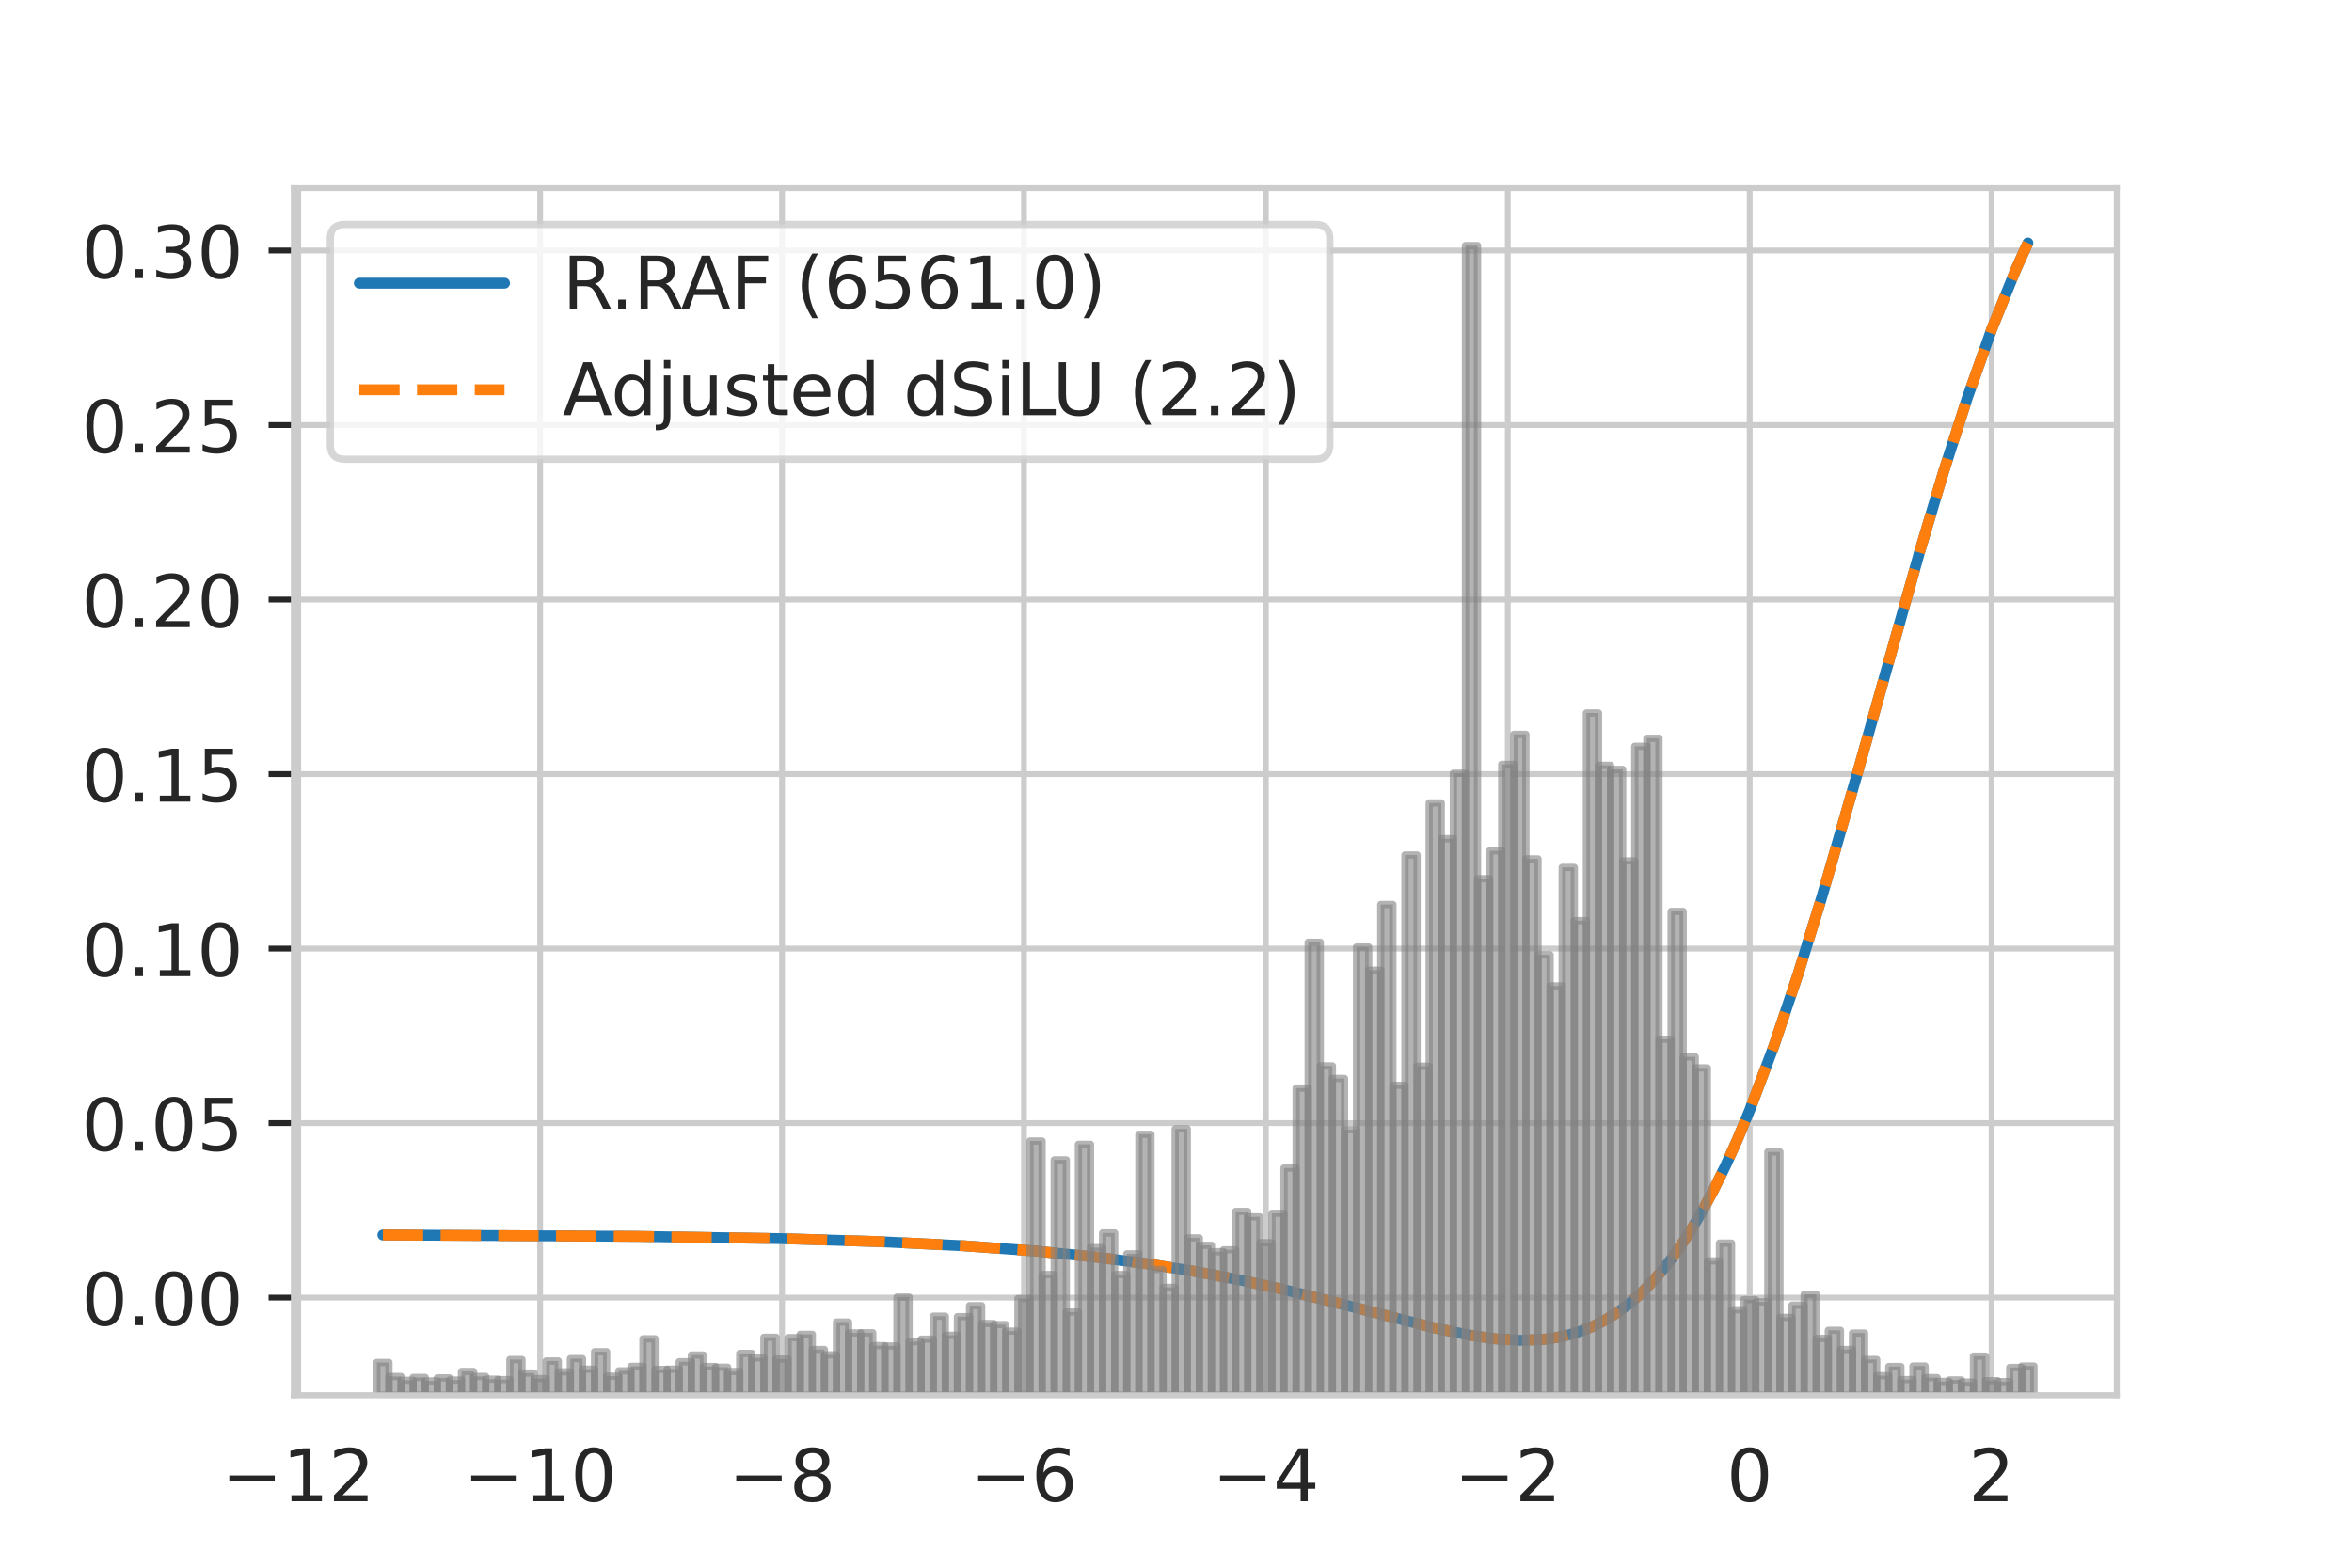 <?xml version="1.0" encoding="utf-8" standalone="no"?>
<!DOCTYPE svg PUBLIC "-//W3C//DTD SVG 1.1//EN"
  "http://www.w3.org/Graphics/SVG/1.1/DTD/svg11.dtd">
<!-- Created with matplotlib (https://matplotlib.org/) -->
<svg height="216pt" version="1.1" viewBox="0 0 324 216" width="324pt" xmlns="http://www.w3.org/2000/svg" xmlns:xlink="http://www.w3.org/1999/xlink">
 <defs>
  <style type="text/css">*{stroke-linecap:butt;stroke-linejoin:round;}</style>
 </defs>
 <g id="figure_1">
  <g id="patch_1">
   <path d="M 0 216 
L 324 216 
L 324 0 
L 0 0 
z
" style="fill:#ffffff;"/>
  </g>
  <g id="axes_1">
   <g id="patch_2">
    <path d="M 40.5 192.24 
L 291.6 192.24 
L 291.6 25.92 
L 40.5 25.92 
z
" style="fill:#ffffff;"/>
   </g>
   <g id="matplotlib.axis_1">
    <g id="xtick_1">
     <g id="line2d_1">
      <path clip-path="url(#p8e1fb282f4)" d="M 41.083 192.24 
L 41.083 25.92 
" style="fill:none;stroke:#cccccc;stroke-linecap:round;stroke-width:0.8;"/>
     </g>
     <g id="text_1">
      <!-- −12 -->
      <g style="fill:#262626;" transform="translate(30.531 206.838)scale(0.1 -0.1)">
       <defs>
        <path d="M 10.594 35.5 
L 73.188 35.5 
L 73.188 27.203 
L 10.594 27.203 
z
" id="DejaVuSans-8722"/>
        <path d="M 12.406 8.297 
L 28.516 8.297 
L 28.516 63.922 
L 10.984 60.406 
L 10.984 69.391 
L 28.422 72.906 
L 38.281 72.906 
L 38.281 8.297 
L 54.391 8.297 
L 54.391 0 
L 12.406 0 
z
" id="DejaVuSans-49"/>
        <path d="M 19.188 8.297 
L 53.609 8.297 
L 53.609 0 
L 7.328 0 
L 7.328 8.297 
Q 12.938 14.109 22.625 23.891 
Q 32.328 33.688 34.812 36.531 
Q 39.547 41.844 41.422 45.531 
Q 43.312 49.219 43.312 52.781 
Q 43.312 58.594 39.234 62.25 
Q 35.156 65.922 28.609 65.922 
Q 23.969 65.922 18.812 64.312 
Q 13.672 62.703 7.812 59.422 
L 7.812 69.391 
Q 13.766 71.781 18.938 73 
Q 24.125 74.219 28.422 74.219 
Q 39.75 74.219 46.484 68.547 
Q 53.219 62.891 53.219 53.422 
Q 53.219 48.922 51.531 44.891 
Q 49.859 40.875 45.406 35.406 
Q 44.188 33.984 37.641 27.219 
Q 31.109 20.453 19.188 8.297 
z
" id="DejaVuSans-50"/>
       </defs>
       <use xlink:href="#DejaVuSans-8722"/>
       <use x="83.789" xlink:href="#DejaVuSans-49"/>
       <use x="147.412" xlink:href="#DejaVuSans-50"/>
      </g>
     </g>
    </g>
    <g id="xtick_2">
     <g id="line2d_2">
      <path clip-path="url(#p8e1fb282f4)" d="M 74.408 192.24 
L 74.408 25.92 
" style="fill:none;stroke:#cccccc;stroke-linecap:round;stroke-width:0.8;"/>
     </g>
     <g id="text_2">
      <!-- −10 -->
      <g style="fill:#262626;" transform="translate(63.855 206.838)scale(0.1 -0.1)">
       <defs>
        <path d="M 31.781 66.406 
Q 24.172 66.406 20.328 58.906 
Q 16.5 51.422 16.5 36.375 
Q 16.5 21.391 20.328 13.891 
Q 24.172 6.391 31.781 6.391 
Q 39.453 6.391 43.281 13.891 
Q 47.125 21.391 47.125 36.375 
Q 47.125 51.422 43.281 58.906 
Q 39.453 66.406 31.781 66.406 
z
M 31.781 74.219 
Q 44.047 74.219 50.516 64.516 
Q 56.984 54.828 56.984 36.375 
Q 56.984 17.969 50.516 8.266 
Q 44.047 -1.422 31.781 -1.422 
Q 19.531 -1.422 13.062 8.266 
Q 6.594 17.969 6.594 36.375 
Q 6.594 54.828 13.062 64.516 
Q 19.531 74.219 31.781 74.219 
z
" id="DejaVuSans-48"/>
       </defs>
       <use xlink:href="#DejaVuSans-8722"/>
       <use x="83.789" xlink:href="#DejaVuSans-49"/>
       <use x="147.412" xlink:href="#DejaVuSans-48"/>
      </g>
     </g>
    </g>
    <g id="xtick_3">
     <g id="line2d_3">
      <path clip-path="url(#p8e1fb282f4)" d="M 107.732 192.24 
L 107.732 25.92 
" style="fill:none;stroke:#cccccc;stroke-linecap:round;stroke-width:0.8;"/>
     </g>
     <g id="text_3">
      <!-- −8 -->
      <g style="fill:#262626;" transform="translate(100.361 206.838)scale(0.1 -0.1)">
       <defs>
        <path d="M 31.781 34.625 
Q 24.75 34.625 20.719 30.859 
Q 16.703 27.094 16.703 20.516 
Q 16.703 13.922 20.719 10.156 
Q 24.75 6.391 31.781 6.391 
Q 38.812 6.391 42.859 10.172 
Q 46.922 13.969 46.922 20.516 
Q 46.922 27.094 42.891 30.859 
Q 38.875 34.625 31.781 34.625 
z
M 21.922 38.812 
Q 15.578 40.375 12.031 44.719 
Q 8.5 49.078 8.5 55.328 
Q 8.5 64.062 14.719 69.141 
Q 20.953 74.219 31.781 74.219 
Q 42.672 74.219 48.875 69.141 
Q 55.078 64.062 55.078 55.328 
Q 55.078 49.078 51.531 44.719 
Q 48 40.375 41.703 38.812 
Q 48.828 37.156 52.797 32.312 
Q 56.781 27.484 56.781 20.516 
Q 56.781 9.906 50.312 4.234 
Q 43.844 -1.422 31.781 -1.422 
Q 19.734 -1.422 13.25 4.234 
Q 6.781 9.906 6.781 20.516 
Q 6.781 27.484 10.781 32.312 
Q 14.797 37.156 21.922 38.812 
z
M 18.312 54.391 
Q 18.312 48.734 21.844 45.562 
Q 25.391 42.391 31.781 42.391 
Q 38.141 42.391 41.719 45.562 
Q 45.312 48.734 45.312 54.391 
Q 45.312 60.062 41.719 63.234 
Q 38.141 66.406 31.781 66.406 
Q 25.391 66.406 21.844 63.234 
Q 18.312 60.062 18.312 54.391 
z
" id="DejaVuSans-56"/>
       </defs>
       <use xlink:href="#DejaVuSans-8722"/>
       <use x="83.789" xlink:href="#DejaVuSans-56"/>
      </g>
     </g>
    </g>
    <g id="xtick_4">
     <g id="line2d_4">
      <path clip-path="url(#p8e1fb282f4)" d="M 141.057 192.24 
L 141.057 25.92 
" style="fill:none;stroke:#cccccc;stroke-linecap:round;stroke-width:0.8;"/>
     </g>
     <g id="text_4">
      <!-- −6 -->
      <g style="fill:#262626;" transform="translate(133.686 206.838)scale(0.1 -0.1)">
       <defs>
        <path d="M 33.016 40.375 
Q 26.375 40.375 22.484 35.828 
Q 18.609 31.297 18.609 23.391 
Q 18.609 15.531 22.484 10.953 
Q 26.375 6.391 33.016 6.391 
Q 39.656 6.391 43.531 10.953 
Q 47.406 15.531 47.406 23.391 
Q 47.406 31.297 43.531 35.828 
Q 39.656 40.375 33.016 40.375 
z
M 52.594 71.297 
L 52.594 62.312 
Q 48.875 64.062 45.094 64.984 
Q 41.312 65.922 37.594 65.922 
Q 27.828 65.922 22.672 59.328 
Q 17.531 52.734 16.797 39.406 
Q 19.672 43.656 24.016 45.922 
Q 28.375 48.188 33.594 48.188 
Q 44.578 48.188 50.953 41.516 
Q 57.328 34.859 57.328 23.391 
Q 57.328 12.156 50.688 5.359 
Q 44.047 -1.422 33.016 -1.422 
Q 20.359 -1.422 13.672 8.266 
Q 6.984 17.969 6.984 36.375 
Q 6.984 53.656 15.188 63.938 
Q 23.391 74.219 37.203 74.219 
Q 40.922 74.219 44.703 73.484 
Q 48.484 72.75 52.594 71.297 
z
" id="DejaVuSans-54"/>
       </defs>
       <use xlink:href="#DejaVuSans-8722"/>
       <use x="83.789" xlink:href="#DejaVuSans-54"/>
      </g>
     </g>
    </g>
    <g id="xtick_5">
     <g id="line2d_5">
      <path clip-path="url(#p8e1fb282f4)" d="M 174.381 192.24 
L 174.381 25.92 
" style="fill:none;stroke:#cccccc;stroke-linecap:round;stroke-width:0.8;"/>
     </g>
     <g id="text_5">
      <!-- −4 -->
      <g style="fill:#262626;" transform="translate(167.01 206.838)scale(0.1 -0.1)">
       <defs>
        <path d="M 37.797 64.312 
L 12.891 25.391 
L 37.797 25.391 
z
M 35.203 72.906 
L 47.609 72.906 
L 47.609 25.391 
L 58.016 25.391 
L 58.016 17.188 
L 47.609 17.188 
L 47.609 0 
L 37.797 0 
L 37.797 17.188 
L 4.891 17.188 
L 4.891 26.703 
z
" id="DejaVuSans-52"/>
       </defs>
       <use xlink:href="#DejaVuSans-8722"/>
       <use x="83.789" xlink:href="#DejaVuSans-52"/>
      </g>
     </g>
    </g>
    <g id="xtick_6">
     <g id="line2d_6">
      <path clip-path="url(#p8e1fb282f4)" d="M 207.706 192.24 
L 207.706 25.92 
" style="fill:none;stroke:#cccccc;stroke-linecap:round;stroke-width:0.8;"/>
     </g>
     <g id="text_6">
      <!-- −2 -->
      <g style="fill:#262626;" transform="translate(200.335 206.838)scale(0.1 -0.1)">
       <use xlink:href="#DejaVuSans-8722"/>
       <use x="83.789" xlink:href="#DejaVuSans-50"/>
      </g>
     </g>
    </g>
    <g id="xtick_7">
     <g id="line2d_7">
      <path clip-path="url(#p8e1fb282f4)" d="M 241.03 192.24 
L 241.03 25.92 
" style="fill:none;stroke:#cccccc;stroke-linecap:round;stroke-width:0.8;"/>
     </g>
     <g id="text_7">
      <!-- 0 -->
      <g style="fill:#262626;" transform="translate(237.849 206.838)scale(0.1 -0.1)">
       <use xlink:href="#DejaVuSans-48"/>
      </g>
     </g>
    </g>
    <g id="xtick_8">
     <g id="line2d_8">
      <path clip-path="url(#p8e1fb282f4)" d="M 274.355 192.24 
L 274.355 25.92 
" style="fill:none;stroke:#cccccc;stroke-linecap:round;stroke-width:0.8;"/>
     </g>
     <g id="text_8">
      <!-- 2 -->
      <g style="fill:#262626;" transform="translate(271.173 206.838)scale(0.1 -0.1)">
       <use xlink:href="#DejaVuSans-50"/>
      </g>
     </g>
    </g>
   </g>
   <g id="matplotlib.axis_2">
    <g id="ytick_1">
     <g id="line2d_9">
      <path clip-path="url(#p8e1fb282f4)" d="M 40.5 178.789 
L 291.6 178.789 
" style="fill:none;stroke:#cccccc;stroke-linecap:round;stroke-width:0.8;"/>
     </g>
     <g id="line2d_10">
      <defs>
       <path d="M 0 0 
L -3.5 0 
" id="mb7474bd2de" style="stroke:#262626;stroke-width:0.8;"/>
      </defs>
      <g>
       <use style="fill:#262626;stroke:#262626;stroke-width:0.8;" x="40.5" xlink:href="#mb7474bd2de" y="178.789"/>
      </g>
     </g>
     <g id="text_9">
      <!-- 0.00 -->
      <g style="fill:#262626;" transform="translate(11.234 182.589)scale(0.1 -0.1)">
       <defs>
        <path d="M 10.688 12.406 
L 21 12.406 
L 21 0 
L 10.688 0 
z
" id="DejaVuSans-46"/>
       </defs>
       <use xlink:href="#DejaVuSans-48"/>
       <use x="63.623" xlink:href="#DejaVuSans-46"/>
       <use x="95.41" xlink:href="#DejaVuSans-48"/>
       <use x="159.033" xlink:href="#DejaVuSans-48"/>
      </g>
     </g>
    </g>
    <g id="ytick_2">
     <g id="line2d_11">
      <path clip-path="url(#p8e1fb282f4)" d="M 40.5 154.745 
L 291.6 154.745 
" style="fill:none;stroke:#cccccc;stroke-linecap:round;stroke-width:0.8;"/>
     </g>
     <g id="line2d_12">
      <g>
       <use style="fill:#262626;stroke:#262626;stroke-width:0.8;" x="40.5" xlink:href="#mb7474bd2de" y="154.745"/>
      </g>
     </g>
     <g id="text_10">
      <!-- 0.05 -->
      <g style="fill:#262626;" transform="translate(11.234 158.544)scale(0.1 -0.1)">
       <defs>
        <path d="M 10.797 72.906 
L 49.516 72.906 
L 49.516 64.594 
L 19.828 64.594 
L 19.828 46.734 
Q 21.969 47.469 24.109 47.828 
Q 26.266 48.188 28.422 48.188 
Q 40.625 48.188 47.75 41.5 
Q 54.891 34.812 54.891 23.391 
Q 54.891 11.625 47.562 5.094 
Q 40.234 -1.422 26.906 -1.422 
Q 22.312 -1.422 17.547 -0.641 
Q 12.797 0.141 7.719 1.703 
L 7.719 11.625 
Q 12.109 9.234 16.797 8.062 
Q 21.484 6.891 26.703 6.891 
Q 35.156 6.891 40.078 11.328 
Q 45.016 15.766 45.016 23.391 
Q 45.016 31 40.078 35.438 
Q 35.156 39.891 26.703 39.891 
Q 22.75 39.891 18.812 39.016 
Q 14.891 38.141 10.797 36.281 
z
" id="DejaVuSans-53"/>
       </defs>
       <use xlink:href="#DejaVuSans-48"/>
       <use x="63.623" xlink:href="#DejaVuSans-46"/>
       <use x="95.41" xlink:href="#DejaVuSans-48"/>
       <use x="159.033" xlink:href="#DejaVuSans-53"/>
      </g>
     </g>
    </g>
    <g id="ytick_3">
     <g id="line2d_13">
      <path clip-path="url(#p8e1fb282f4)" d="M 40.5 130.7 
L 291.6 130.7 
" style="fill:none;stroke:#cccccc;stroke-linecap:round;stroke-width:0.8;"/>
     </g>
     <g id="line2d_14">
      <g>
       <use style="fill:#262626;stroke:#262626;stroke-width:0.8;" x="40.5" xlink:href="#mb7474bd2de" y="130.7"/>
      </g>
     </g>
     <g id="text_11">
      <!-- 0.10 -->
      <g style="fill:#262626;" transform="translate(11.234 134.499)scale(0.1 -0.1)">
       <use xlink:href="#DejaVuSans-48"/>
       <use x="63.623" xlink:href="#DejaVuSans-46"/>
       <use x="95.41" xlink:href="#DejaVuSans-49"/>
       <use x="159.033" xlink:href="#DejaVuSans-48"/>
      </g>
     </g>
    </g>
    <g id="ytick_4">
     <g id="line2d_15">
      <path clip-path="url(#p8e1fb282f4)" d="M 40.5 106.655 
L 291.6 106.655 
" style="fill:none;stroke:#cccccc;stroke-linecap:round;stroke-width:0.8;"/>
     </g>
     <g id="line2d_16">
      <g>
       <use style="fill:#262626;stroke:#262626;stroke-width:0.8;" x="40.5" xlink:href="#mb7474bd2de" y="106.655"/>
      </g>
     </g>
     <g id="text_12">
      <!-- 0.15 -->
      <g style="fill:#262626;" transform="translate(11.234 110.454)scale(0.1 -0.1)">
       <use xlink:href="#DejaVuSans-48"/>
       <use x="63.623" xlink:href="#DejaVuSans-46"/>
       <use x="95.41" xlink:href="#DejaVuSans-49"/>
       <use x="159.033" xlink:href="#DejaVuSans-53"/>
      </g>
     </g>
    </g>
    <g id="ytick_5">
     <g id="line2d_17">
      <path clip-path="url(#p8e1fb282f4)" d="M 40.5 82.61 
L 291.6 82.61 
" style="fill:none;stroke:#cccccc;stroke-linecap:round;stroke-width:0.8;"/>
     </g>
     <g id="line2d_18">
      <g>
       <use style="fill:#262626;stroke:#262626;stroke-width:0.8;" x="40.5" xlink:href="#mb7474bd2de" y="82.61"/>
      </g>
     </g>
     <g id="text_13">
      <!-- 0.20 -->
      <g style="fill:#262626;" transform="translate(11.234 86.409)scale(0.1 -0.1)">
       <use xlink:href="#DejaVuSans-48"/>
       <use x="63.623" xlink:href="#DejaVuSans-46"/>
       <use x="95.41" xlink:href="#DejaVuSans-50"/>
       <use x="159.033" xlink:href="#DejaVuSans-48"/>
      </g>
     </g>
    </g>
    <g id="ytick_6">
     <g id="line2d_19">
      <path clip-path="url(#p8e1fb282f4)" d="M 40.5 58.565 
L 291.6 58.565 
" style="fill:none;stroke:#cccccc;stroke-linecap:round;stroke-width:0.8;"/>
     </g>
     <g id="line2d_20">
      <g>
       <use style="fill:#262626;stroke:#262626;stroke-width:0.8;" x="40.5" xlink:href="#mb7474bd2de" y="58.565"/>
      </g>
     </g>
     <g id="text_14">
      <!-- 0.25 -->
      <g style="fill:#262626;" transform="translate(11.234 62.364)scale(0.1 -0.1)">
       <use xlink:href="#DejaVuSans-48"/>
       <use x="63.623" xlink:href="#DejaVuSans-46"/>
       <use x="95.41" xlink:href="#DejaVuSans-50"/>
       <use x="159.033" xlink:href="#DejaVuSans-53"/>
      </g>
     </g>
    </g>
    <g id="ytick_7">
     <g id="line2d_21">
      <path clip-path="url(#p8e1fb282f4)" d="M 40.5 34.52 
L 291.6 34.52 
" style="fill:none;stroke:#cccccc;stroke-linecap:round;stroke-width:0.8;"/>
     </g>
     <g id="line2d_22">
      <g>
       <use style="fill:#262626;stroke:#262626;stroke-width:0.8;" x="40.5" xlink:href="#mb7474bd2de" y="34.52"/>
      </g>
     </g>
     <g id="text_15">
      <!-- 0.30 -->
      <g style="fill:#262626;" transform="translate(11.234 38.32)scale(0.1 -0.1)">
       <defs>
        <path d="M 40.578 39.312 
Q 47.656 37.797 51.625 33 
Q 55.609 28.219 55.609 21.188 
Q 55.609 10.406 48.188 4.484 
Q 40.766 -1.422 27.094 -1.422 
Q 22.516 -1.422 17.656 -0.516 
Q 12.797 0.391 7.625 2.203 
L 7.625 11.719 
Q 11.719 9.328 16.594 8.109 
Q 21.484 6.891 26.812 6.891 
Q 36.078 6.891 40.938 10.547 
Q 45.797 14.203 45.797 21.188 
Q 45.797 27.641 41.281 31.266 
Q 36.766 34.906 28.719 34.906 
L 20.219 34.906 
L 20.219 43.016 
L 29.109 43.016 
Q 36.375 43.016 40.234 45.922 
Q 44.094 48.828 44.094 54.297 
Q 44.094 59.906 40.109 62.906 
Q 36.141 65.922 28.719 65.922 
Q 24.656 65.922 20.016 65.031 
Q 15.375 64.156 9.812 62.312 
L 9.812 71.094 
Q 15.438 72.656 20.344 73.438 
Q 25.25 74.219 29.594 74.219 
Q 40.828 74.219 47.359 69.109 
Q 53.906 64.016 53.906 55.328 
Q 53.906 49.266 50.438 45.094 
Q 46.969 40.922 40.578 39.312 
z
" id="DejaVuSans-51"/>
       </defs>
       <use xlink:href="#DejaVuSans-48"/>
       <use x="63.623" xlink:href="#DejaVuSans-46"/>
       <use x="95.41" xlink:href="#DejaVuSans-51"/>
       <use x="159.033" xlink:href="#DejaVuSans-48"/>
      </g>
     </g>
    </g>
   </g>
   <g id="line2d_23">
    <path clip-path="url(#p8e1fb282f4)" d="M 52.747 170.161 
L 87.737 170.349 
L 107.732 170.665 
L 121.062 171.071 
L 132.726 171.646 
L 142.723 172.379 
L 151.054 173.221 
L 157.719 174.082 
L 164.384 175.139 
L 171.049 176.407 
L 177.714 177.89 
L 186.045 179.991 
L 197.708 182.992 
L 202.707 184.013 
L 206.039 184.476 
L 209.372 184.68 
L 212.704 184.535 
L 214.371 184.3 
L 216.037 183.938 
L 217.703 183.433 
L 219.369 182.771 
L 221.035 181.935 
L 222.702 180.909 
L 224.368 179.677 
L 226.034 178.222 
L 227.7 176.528 
L 229.367 174.581 
L 231.033 172.367 
L 232.699 169.874 
L 234.365 167.091 
L 236.031 164.012 
L 237.698 160.631 
L 239.364 156.947 
L 241.03 152.962 
L 244.363 144.12 
L 247.695 134.204 
L 251.027 123.383 
L 256.026 105.977 
L 264.357 76.325 
L 267.69 65.148 
L 271.022 54.771 
L 274.355 45.395 
L 277.687 37.153 
L 279.353 33.48 
L 279.353 33.48 
" style="fill:none;stroke:#1f77b4;stroke-linecap:round;stroke-width:1.5;"/>
   </g>
   <g id="line2d_24">
    <path clip-path="url(#p8e1fb282f4)" d="M 52.747 170.161 
L 87.737 170.349 
L 107.732 170.665 
L 121.062 171.071 
L 132.726 171.646 
L 142.723 172.379 
L 151.054 173.221 
L 157.719 174.082 
L 164.384 175.139 
L 171.049 176.407 
L 177.714 177.89 
L 186.045 179.991 
L 197.708 182.992 
L 202.707 184.013 
L 206.039 184.476 
L 209.372 184.68 
L 212.704 184.535 
L 214.371 184.3 
L 216.037 183.938 
L 217.703 183.433 
L 219.369 182.771 
L 221.035 181.935 
L 222.702 180.909 
L 224.368 179.677 
L 226.034 178.222 
L 227.7 176.528 
L 229.367 174.581 
L 231.033 172.367 
L 232.699 169.874 
L 234.365 167.091 
L 236.031 164.012 
L 237.698 160.631 
L 239.364 156.947 
L 241.03 152.962 
L 244.363 144.12 
L 247.695 134.204 
L 251.027 123.383 
L 256.026 105.977 
L 264.357 76.325 
L 267.69 65.148 
L 271.022 54.771 
L 274.355 45.395 
L 277.687 37.153 
L 279.353 33.48 
L 279.353 33.48 
" style="fill:none;stroke:#ff7f0e;stroke-dasharray:5.55,2.4;stroke-dashoffset:0;stroke-width:1.5;"/>
   </g>
   <g id="patch_3">
    <path d="M 40.5 192.24 
L 40.5 25.92 
" style="fill:none;stroke:#cccccc;stroke-linecap:square;stroke-linejoin:miter;stroke-width:0.8;"/>
   </g>
   <g id="patch_4">
    <path d="M 291.6 192.24 
L 291.6 25.92 
" style="fill:none;stroke:#cccccc;stroke-linecap:square;stroke-linejoin:miter;stroke-width:0.8;"/>
   </g>
   <g id="patch_5">
    <path d="M 40.5 192.24 
L 291.6 192.24 
" style="fill:none;stroke:#cccccc;stroke-linecap:square;stroke-linejoin:miter;stroke-width:0.8;"/>
   </g>
   <g id="patch_6">
    <path d="M 40.5 25.92 
L 291.6 25.92 
" style="fill:none;stroke:#cccccc;stroke-linecap:square;stroke-linejoin:miter;stroke-width:0.8;"/>
   </g>
   <g id="legend_1">
    <g id="patch_7">
     <path d="M 47.5 63.276 
L 181.189 63.276 
Q 183.189 63.276 183.189 61.276 
L 183.189 32.92 
Q 183.189 30.92 181.189 30.92 
L 47.5 30.92 
Q 45.5 30.92 45.5 32.92 
L 45.5 61.276 
Q 45.5 63.276 47.5 63.276 
z
" style="fill:#ffffff;opacity:0.8;stroke:#cccccc;stroke-linejoin:miter;"/>
    </g>
    <g id="line2d_25">
     <path d="M 49.5 39.018 
L 69.5 39.018 
" style="fill:none;stroke:#1f77b4;stroke-linecap:round;stroke-width:1.5;"/>
    </g>
    <g id="line2d_26"/>
    <g id="text_16">
     <!-- R.RAF (6561.0) -->
     <g style="fill:#262626;" transform="translate(77.5 42.518)scale(0.1 -0.1)">
      <defs>
       <path d="M 44.391 34.188 
Q 47.562 33.109 50.562 29.594 
Q 53.562 26.078 56.594 19.922 
L 66.609 0 
L 56 0 
L 46.688 18.703 
Q 43.062 26.031 39.672 28.422 
Q 36.281 30.812 30.422 30.812 
L 19.672 30.812 
L 19.672 0 
L 9.812 0 
L 9.812 72.906 
L 32.078 72.906 
Q 44.578 72.906 50.734 67.672 
Q 56.891 62.453 56.891 51.906 
Q 56.891 45.016 53.688 40.469 
Q 50.484 35.938 44.391 34.188 
z
M 19.672 64.797 
L 19.672 38.922 
L 32.078 38.922 
Q 39.203 38.922 42.844 42.219 
Q 46.484 45.516 46.484 51.906 
Q 46.484 58.297 42.844 61.547 
Q 39.203 64.797 32.078 64.797 
z
" id="DejaVuSans-82"/>
       <path d="M 34.188 63.188 
L 20.797 26.906 
L 47.609 26.906 
z
M 28.609 72.906 
L 39.797 72.906 
L 67.578 0 
L 57.328 0 
L 50.688 18.703 
L 17.828 18.703 
L 11.188 0 
L 0.781 0 
z
" id="DejaVuSans-65"/>
       <path d="M 9.812 72.906 
L 51.703 72.906 
L 51.703 64.594 
L 19.672 64.594 
L 19.672 43.109 
L 48.578 43.109 
L 48.578 34.812 
L 19.672 34.812 
L 19.672 0 
L 9.812 0 
z
" id="DejaVuSans-70"/>
       <path id="DejaVuSans-32"/>
       <path d="M 31 75.875 
Q 24.469 64.656 21.281 53.656 
Q 18.109 42.672 18.109 31.391 
Q 18.109 20.125 21.312 9.062 
Q 24.516 -2 31 -13.188 
L 23.188 -13.188 
Q 15.875 -1.703 12.234 9.375 
Q 8.594 20.453 8.594 31.391 
Q 8.594 42.281 12.203 53.312 
Q 15.828 64.359 23.188 75.875 
z
" id="DejaVuSans-40"/>
       <path d="M 8.016 75.875 
L 15.828 75.875 
Q 23.141 64.359 26.781 53.312 
Q 30.422 42.281 30.422 31.391 
Q 30.422 20.453 26.781 9.375 
Q 23.141 -1.703 15.828 -13.188 
L 8.016 -13.188 
Q 14.5 -2 17.703 9.062 
Q 20.906 20.125 20.906 31.391 
Q 20.906 42.672 17.703 53.656 
Q 14.5 64.656 8.016 75.875 
z
" id="DejaVuSans-41"/>
      </defs>
      <use xlink:href="#DejaVuSans-82"/>
      <use x="65.857" xlink:href="#DejaVuSans-46"/>
      <use x="97.645" xlink:href="#DejaVuSans-82"/>
      <use x="163.127" xlink:href="#DejaVuSans-65"/>
      <use x="231.535" xlink:href="#DejaVuSans-70"/>
      <use x="289.055" xlink:href="#DejaVuSans-32"/>
      <use x="320.842" xlink:href="#DejaVuSans-40"/>
      <use x="359.855" xlink:href="#DejaVuSans-54"/>
      <use x="423.479" xlink:href="#DejaVuSans-53"/>
      <use x="487.102" xlink:href="#DejaVuSans-54"/>
      <use x="550.725" xlink:href="#DejaVuSans-49"/>
      <use x="614.348" xlink:href="#DejaVuSans-46"/>
      <use x="646.135" xlink:href="#DejaVuSans-48"/>
      <use x="709.758" xlink:href="#DejaVuSans-41"/>
     </g>
    </g>
    <g id="line2d_27">
     <path d="M 49.5 53.697 
L 69.5 53.697 
" style="fill:none;stroke:#ff7f0e;stroke-dasharray:5.55,2.4;stroke-dashoffset:0;stroke-width:1.5;"/>
    </g>
    <g id="line2d_28"/>
    <g id="text_17">
     <!-- Adjusted dSiLU (2.2) -->
     <g style="fill:#262626;" transform="translate(77.5 57.197)scale(0.1 -0.1)">
      <defs>
       <path d="M 45.406 46.391 
L 45.406 75.984 
L 54.391 75.984 
L 54.391 0 
L 45.406 0 
L 45.406 8.203 
Q 42.578 3.328 38.25 0.953 
Q 33.938 -1.422 27.875 -1.422 
Q 17.969 -1.422 11.734 6.484 
Q 5.516 14.406 5.516 27.297 
Q 5.516 40.188 11.734 48.094 
Q 17.969 56 27.875 56 
Q 33.938 56 38.25 53.625 
Q 42.578 51.266 45.406 46.391 
z
M 14.797 27.297 
Q 14.797 17.391 18.875 11.75 
Q 22.953 6.109 30.078 6.109 
Q 37.203 6.109 41.297 11.75 
Q 45.406 17.391 45.406 27.297 
Q 45.406 37.203 41.297 42.844 
Q 37.203 48.484 30.078 48.484 
Q 22.953 48.484 18.875 42.844 
Q 14.797 37.203 14.797 27.297 
z
" id="DejaVuSans-100"/>
       <path d="M 9.422 54.688 
L 18.406 54.688 
L 18.406 -0.984 
Q 18.406 -11.422 14.422 -16.109 
Q 10.453 -20.797 1.609 -20.797 
L -1.812 -20.797 
L -1.812 -13.188 
L 0.594 -13.188 
Q 5.719 -13.188 7.562 -10.812 
Q 9.422 -8.453 9.422 -0.984 
z
M 9.422 75.984 
L 18.406 75.984 
L 18.406 64.594 
L 9.422 64.594 
z
" id="DejaVuSans-106"/>
       <path d="M 8.5 21.578 
L 8.5 54.688 
L 17.484 54.688 
L 17.484 21.922 
Q 17.484 14.156 20.5 10.266 
Q 23.531 6.391 29.594 6.391 
Q 36.859 6.391 41.078 11.031 
Q 45.312 15.672 45.312 23.688 
L 45.312 54.688 
L 54.297 54.688 
L 54.297 0 
L 45.312 0 
L 45.312 8.406 
Q 42.047 3.422 37.719 1 
Q 33.406 -1.422 27.688 -1.422 
Q 18.266 -1.422 13.375 4.438 
Q 8.5 10.297 8.5 21.578 
z
M 31.109 56 
z
" id="DejaVuSans-117"/>
       <path d="M 44.281 53.078 
L 44.281 44.578 
Q 40.484 46.531 36.375 47.5 
Q 32.281 48.484 27.875 48.484 
Q 21.188 48.484 17.844 46.438 
Q 14.5 44.391 14.5 40.281 
Q 14.5 37.156 16.891 35.375 
Q 19.281 33.594 26.516 31.984 
L 29.594 31.297 
Q 39.156 29.25 43.188 25.516 
Q 47.219 21.781 47.219 15.094 
Q 47.219 7.469 41.188 3.016 
Q 35.156 -1.422 24.609 -1.422 
Q 20.219 -1.422 15.453 -0.562 
Q 10.688 0.297 5.422 2 
L 5.422 11.281 
Q 10.406 8.688 15.234 7.391 
Q 20.062 6.109 24.812 6.109 
Q 31.156 6.109 34.562 8.281 
Q 37.984 10.453 37.984 14.406 
Q 37.984 18.062 35.516 20.016 
Q 33.062 21.969 24.703 23.781 
L 21.578 24.516 
Q 13.234 26.266 9.516 29.906 
Q 5.812 33.547 5.812 39.891 
Q 5.812 47.609 11.281 51.797 
Q 16.75 56 26.812 56 
Q 31.781 56 36.172 55.266 
Q 40.578 54.547 44.281 53.078 
z
" id="DejaVuSans-115"/>
       <path d="M 18.312 70.219 
L 18.312 54.688 
L 36.812 54.688 
L 36.812 47.703 
L 18.312 47.703 
L 18.312 18.016 
Q 18.312 11.328 20.141 9.422 
Q 21.969 7.516 27.594 7.516 
L 36.812 7.516 
L 36.812 0 
L 27.594 0 
Q 17.188 0 13.234 3.875 
Q 9.281 7.766 9.281 18.016 
L 9.281 47.703 
L 2.688 47.703 
L 2.688 54.688 
L 9.281 54.688 
L 9.281 70.219 
z
" id="DejaVuSans-116"/>
       <path d="M 56.203 29.594 
L 56.203 25.203 
L 14.891 25.203 
Q 15.484 15.922 20.484 11.062 
Q 25.484 6.203 34.422 6.203 
Q 39.594 6.203 44.453 7.469 
Q 49.312 8.734 54.109 11.281 
L 54.109 2.781 
Q 49.266 0.734 44.188 -0.344 
Q 39.109 -1.422 33.891 -1.422 
Q 20.797 -1.422 13.156 6.188 
Q 5.516 13.812 5.516 26.812 
Q 5.516 40.234 12.766 48.109 
Q 20.016 56 32.328 56 
Q 43.359 56 49.781 48.891 
Q 56.203 41.797 56.203 29.594 
z
M 47.219 32.234 
Q 47.125 39.594 43.094 43.984 
Q 39.062 48.391 32.422 48.391 
Q 24.906 48.391 20.391 44.141 
Q 15.875 39.891 15.188 32.172 
z
" id="DejaVuSans-101"/>
       <path d="M 53.516 70.516 
L 53.516 60.891 
Q 47.906 63.578 42.922 64.891 
Q 37.938 66.219 33.297 66.219 
Q 25.25 66.219 20.875 63.094 
Q 16.5 59.969 16.5 54.203 
Q 16.5 49.359 19.406 46.891 
Q 22.312 44.438 30.422 42.922 
L 36.375 41.703 
Q 47.406 39.594 52.656 34.297 
Q 57.906 29 57.906 20.125 
Q 57.906 9.516 50.797 4.047 
Q 43.703 -1.422 29.984 -1.422 
Q 24.812 -1.422 18.969 -0.25 
Q 13.141 0.922 6.891 3.219 
L 6.891 13.375 
Q 12.891 10.016 18.656 8.297 
Q 24.422 6.594 29.984 6.594 
Q 38.422 6.594 43.016 9.906 
Q 47.609 13.234 47.609 19.391 
Q 47.609 24.75 44.312 27.781 
Q 41.016 30.812 33.5 32.328 
L 27.484 33.5 
Q 16.453 35.688 11.516 40.375 
Q 6.594 45.062 6.594 53.422 
Q 6.594 63.094 13.406 68.656 
Q 20.219 74.219 32.172 74.219 
Q 37.312 74.219 42.625 73.281 
Q 47.953 72.359 53.516 70.516 
z
" id="DejaVuSans-83"/>
       <path d="M 9.422 54.688 
L 18.406 54.688 
L 18.406 0 
L 9.422 0 
z
M 9.422 75.984 
L 18.406 75.984 
L 18.406 64.594 
L 9.422 64.594 
z
" id="DejaVuSans-105"/>
       <path d="M 9.812 72.906 
L 19.672 72.906 
L 19.672 8.297 
L 55.172 8.297 
L 55.172 0 
L 9.812 0 
z
" id="DejaVuSans-76"/>
       <path d="M 8.688 72.906 
L 18.609 72.906 
L 18.609 28.609 
Q 18.609 16.891 22.844 11.734 
Q 27.094 6.594 36.625 6.594 
Q 46.094 6.594 50.344 11.734 
Q 54.594 16.891 54.594 28.609 
L 54.594 72.906 
L 64.5 72.906 
L 64.5 27.391 
Q 64.5 13.141 57.438 5.859 
Q 50.391 -1.422 36.625 -1.422 
Q 22.797 -1.422 15.734 5.859 
Q 8.688 13.141 8.688 27.391 
z
" id="DejaVuSans-85"/>
      </defs>
      <use xlink:href="#DejaVuSans-65"/>
      <use x="66.658" xlink:href="#DejaVuSans-100"/>
      <use x="130.135" xlink:href="#DejaVuSans-106"/>
      <use x="157.918" xlink:href="#DejaVuSans-117"/>
      <use x="221.297" xlink:href="#DejaVuSans-115"/>
      <use x="273.396" xlink:href="#DejaVuSans-116"/>
      <use x="312.605" xlink:href="#DejaVuSans-101"/>
      <use x="374.129" xlink:href="#DejaVuSans-100"/>
      <use x="437.605" xlink:href="#DejaVuSans-32"/>
      <use x="469.393" xlink:href="#DejaVuSans-100"/>
      <use x="532.869" xlink:href="#DejaVuSans-83"/>
      <use x="596.346" xlink:href="#DejaVuSans-105"/>
      <use x="624.129" xlink:href="#DejaVuSans-76"/>
      <use x="674.842" xlink:href="#DejaVuSans-85"/>
      <use x="748.035" xlink:href="#DejaVuSans-32"/>
      <use x="779.822" xlink:href="#DejaVuSans-40"/>
      <use x="818.836" xlink:href="#DejaVuSans-50"/>
      <use x="882.459" xlink:href="#DejaVuSans-46"/>
      <use x="914.246" xlink:href="#DejaVuSans-50"/>
      <use x="977.869" xlink:href="#DejaVuSans-41"/>
     </g>
    </g>
   </g>
  </g>
  <g id="axes_2">
   <g id="matplotlib.axis_3"/>
   <g id="patch_8">
    <path clip-path="url(#p8e1fb282f4)" d="M 51.914 192.24 
L 53.58 192.24 
L 53.58 187.718 
L 51.914 187.718 
z
" style="fill:#808080;fill-opacity:0.6;stroke:#808080;stroke-linejoin:miter;stroke-opacity:0.6;"/>
   </g>
   <g id="patch_9">
    <path clip-path="url(#p8e1fb282f4)" d="M 53.58 192.24 
L 55.246 192.24 
L 55.246 189.658 
L 53.58 189.658 
z
" style="fill:#808080;fill-opacity:0.6;stroke:#808080;stroke-linejoin:miter;stroke-opacity:0.6;"/>
   </g>
   <g id="patch_10">
    <path clip-path="url(#p8e1fb282f4)" d="M 55.246 192.24 
L 56.912 192.24 
L 56.912 190.179 
L 55.246 190.179 
z
" style="fill:#808080;fill-opacity:0.6;stroke:#808080;stroke-linejoin:miter;stroke-opacity:0.6;"/>
   </g>
   <g id="patch_11">
    <path clip-path="url(#p8e1fb282f4)" d="M 56.912 192.24 
L 58.579 192.24 
L 58.579 189.782 
L 56.912 189.782 
z
" style="fill:#808080;fill-opacity:0.6;stroke:#808080;stroke-linejoin:miter;stroke-opacity:0.6;"/>
   </g>
   <g id="patch_12">
    <path clip-path="url(#p8e1fb282f4)" d="M 58.579 192.24 
L 60.245 192.24 
L 60.245 190.266 
L 58.579 190.266 
z
" style="fill:#808080;fill-opacity:0.6;stroke:#808080;stroke-linejoin:miter;stroke-opacity:0.6;"/>
   </g>
   <g id="patch_13">
    <path clip-path="url(#p8e1fb282f4)" d="M 60.245 192.24 
L 61.911 192.24 
L 61.911 189.845 
L 60.245 189.845 
z
" style="fill:#808080;fill-opacity:0.6;stroke:#808080;stroke-linejoin:miter;stroke-opacity:0.6;"/>
   </g>
   <g id="patch_14">
    <path clip-path="url(#p8e1fb282f4)" d="M 61.911 192.24 
L 63.577 192.24 
L 63.577 190.151 
L 61.911 190.151 
z
" style="fill:#808080;fill-opacity:0.6;stroke:#808080;stroke-linejoin:miter;stroke-opacity:0.6;"/>
   </g>
   <g id="patch_15">
    <path clip-path="url(#p8e1fb282f4)" d="M 63.577 192.24 
L 65.243 192.24 
L 65.243 188.968 
L 63.577 188.968 
z
" style="fill:#808080;fill-opacity:0.6;stroke:#808080;stroke-linejoin:miter;stroke-opacity:0.6;"/>
   </g>
   <g id="patch_16">
    <path clip-path="url(#p8e1fb282f4)" d="M 65.243 192.24 
L 66.91 192.24 
L 66.91 189.646 
L 65.243 189.646 
z
" style="fill:#808080;fill-opacity:0.6;stroke:#808080;stroke-linejoin:miter;stroke-opacity:0.6;"/>
   </g>
   <g id="patch_17">
    <path clip-path="url(#p8e1fb282f4)" d="M 66.91 192.24 
L 68.576 192.24 
L 68.576 190.029 
L 66.91 190.029 
z
" style="fill:#808080;fill-opacity:0.6;stroke:#808080;stroke-linejoin:miter;stroke-opacity:0.6;"/>
   </g>
   <g id="patch_18">
    <path clip-path="url(#p8e1fb282f4)" d="M 68.576 192.24 
L 70.242 192.24 
L 70.242 190.085 
L 68.576 190.085 
z
" style="fill:#808080;fill-opacity:0.6;stroke:#808080;stroke-linejoin:miter;stroke-opacity:0.6;"/>
   </g>
   <g id="patch_19">
    <path clip-path="url(#p8e1fb282f4)" d="M 70.242 192.24 
L 71.908 192.24 
L 71.908 187.322 
L 70.242 187.322 
z
" style="fill:#808080;fill-opacity:0.6;stroke:#808080;stroke-linejoin:miter;stroke-opacity:0.6;"/>
   </g>
   <g id="patch_20">
    <path clip-path="url(#p8e1fb282f4)" d="M 71.908 192.24 
L 73.575 192.24 
L 73.575 189.183 
L 71.908 189.183 
z
" style="fill:#808080;fill-opacity:0.6;stroke:#808080;stroke-linejoin:miter;stroke-opacity:0.6;"/>
   </g>
   <g id="patch_21">
    <path clip-path="url(#p8e1fb282f4)" d="M 73.575 192.24 
L 75.241 192.24 
L 75.241 189.951 
L 73.575 189.951 
z
" style="fill:#808080;fill-opacity:0.6;stroke:#808080;stroke-linejoin:miter;stroke-opacity:0.6;"/>
   </g>
   <g id="patch_22">
    <path clip-path="url(#p8e1fb282f4)" d="M 75.241 192.24 
L 76.907 192.24 
L 76.907 187.522 
L 75.241 187.522 
z
" style="fill:#808080;fill-opacity:0.6;stroke:#808080;stroke-linejoin:miter;stroke-opacity:0.6;"/>
   </g>
   <g id="patch_23">
    <path clip-path="url(#p8e1fb282f4)" d="M 76.907 192.24 
L 78.573 192.24 
L 78.573 189.017 
L 76.907 189.017 
z
" style="fill:#808080;fill-opacity:0.6;stroke:#808080;stroke-linejoin:miter;stroke-opacity:0.6;"/>
   </g>
   <g id="patch_24">
    <path clip-path="url(#p8e1fb282f4)" d="M 78.573 192.24 
L 80.239 192.24 
L 80.239 187.193 
L 78.573 187.193 
z
" style="fill:#808080;fill-opacity:0.6;stroke:#808080;stroke-linejoin:miter;stroke-opacity:0.6;"/>
   </g>
   <g id="patch_25">
    <path clip-path="url(#p8e1fb282f4)" d="M 80.239 192.24 
L 81.906 192.24 
L 81.906 188.657 
L 80.239 188.657 
z
" style="fill:#808080;fill-opacity:0.6;stroke:#808080;stroke-linejoin:miter;stroke-opacity:0.6;"/>
   </g>
   <g id="patch_26">
    <path clip-path="url(#p8e1fb282f4)" d="M 81.906 192.24 
L 83.572 192.24 
L 83.572 186.246 
L 81.906 186.246 
z
" style="fill:#808080;fill-opacity:0.6;stroke:#808080;stroke-linejoin:miter;stroke-opacity:0.6;"/>
   </g>
   <g id="patch_27">
    <path clip-path="url(#p8e1fb282f4)" d="M 83.572 192.24 
L 85.238 192.24 
L 85.238 189.615 
L 83.572 189.615 
z
" style="fill:#808080;fill-opacity:0.6;stroke:#808080;stroke-linejoin:miter;stroke-opacity:0.6;"/>
   </g>
   <g id="patch_28">
    <path clip-path="url(#p8e1fb282f4)" d="M 85.238 192.24 
L 86.904 192.24 
L 86.904 188.88 
L 85.238 188.88 
z
" style="fill:#808080;fill-opacity:0.6;stroke:#808080;stroke-linejoin:miter;stroke-opacity:0.6;"/>
   </g>
   <g id="patch_29">
    <path clip-path="url(#p8e1fb282f4)" d="M 86.904 192.24 
L 88.571 192.24 
L 88.571 188.26 
L 86.904 188.26 
z
" style="fill:#808080;fill-opacity:0.6;stroke:#808080;stroke-linejoin:miter;stroke-opacity:0.6;"/>
   </g>
   <g id="patch_30">
    <path clip-path="url(#p8e1fb282f4)" d="M 88.571 192.24 
L 90.237 192.24 
L 90.237 184.461 
L 88.571 184.461 
z
" style="fill:#808080;fill-opacity:0.6;stroke:#808080;stroke-linejoin:miter;stroke-opacity:0.6;"/>
   </g>
   <g id="patch_31">
    <path clip-path="url(#p8e1fb282f4)" d="M 90.237 192.24 
L 91.903 192.24 
L 91.903 188.676 
L 90.237 188.676 
z
" style="fill:#808080;fill-opacity:0.6;stroke:#808080;stroke-linejoin:miter;stroke-opacity:0.6;"/>
   </g>
   <g id="patch_32">
    <path clip-path="url(#p8e1fb282f4)" d="M 91.903 192.24 
L 93.569 192.24 
L 93.569 188.644 
L 91.903 188.644 
z
" style="fill:#808080;fill-opacity:0.6;stroke:#808080;stroke-linejoin:miter;stroke-opacity:0.6;"/>
   </g>
   <g id="patch_33">
    <path clip-path="url(#p8e1fb282f4)" d="M 93.569 192.24 
L 95.235 192.24 
L 95.235 187.623 
L 93.569 187.623 
z
" style="fill:#808080;fill-opacity:0.6;stroke:#808080;stroke-linejoin:miter;stroke-opacity:0.6;"/>
   </g>
   <g id="patch_34">
    <path clip-path="url(#p8e1fb282f4)" d="M 95.235 192.24 
L 96.902 192.24 
L 96.902 186.702 
L 95.235 186.702 
z
" style="fill:#808080;fill-opacity:0.6;stroke:#808080;stroke-linejoin:miter;stroke-opacity:0.6;"/>
   </g>
   <g id="patch_35">
    <path clip-path="url(#p8e1fb282f4)" d="M 96.902 192.24 
L 98.568 192.24 
L 98.568 188.282 
L 96.902 188.282 
z
" style="fill:#808080;fill-opacity:0.6;stroke:#808080;stroke-linejoin:miter;stroke-opacity:0.6;"/>
   </g>
   <g id="patch_36">
    <path clip-path="url(#p8e1fb282f4)" d="M 98.568 192.24 
L 100.234 192.24 
L 100.234 188.373 
L 98.568 188.373 
z
" style="fill:#808080;fill-opacity:0.6;stroke:#808080;stroke-linejoin:miter;stroke-opacity:0.6;"/>
   </g>
   <g id="patch_37">
    <path clip-path="url(#p8e1fb282f4)" d="M 100.234 192.24 
L 101.9 192.24 
L 101.9 188.972 
L 100.234 188.972 
z
" style="fill:#808080;fill-opacity:0.6;stroke:#808080;stroke-linejoin:miter;stroke-opacity:0.6;"/>
   </g>
   <g id="patch_38">
    <path clip-path="url(#p8e1fb282f4)" d="M 101.9 192.24 
L 103.567 192.24 
L 103.567 186.473 
L 101.9 186.473 
z
" style="fill:#808080;fill-opacity:0.6;stroke:#808080;stroke-linejoin:miter;stroke-opacity:0.6;"/>
   </g>
   <g id="patch_39">
    <path clip-path="url(#p8e1fb282f4)" d="M 103.567 192.24 
L 105.233 192.24 
L 105.233 187.094 
L 103.567 187.094 
z
" style="fill:#808080;fill-opacity:0.6;stroke:#808080;stroke-linejoin:miter;stroke-opacity:0.6;"/>
   </g>
   <g id="patch_40">
    <path clip-path="url(#p8e1fb282f4)" d="M 105.233 192.24 
L 106.899 192.24 
L 106.899 184.255 
L 105.233 184.255 
z
" style="fill:#808080;fill-opacity:0.6;stroke:#808080;stroke-linejoin:miter;stroke-opacity:0.6;"/>
   </g>
   <g id="patch_41">
    <path clip-path="url(#p8e1fb282f4)" d="M 106.899 192.24 
L 108.565 192.24 
L 108.565 187.251 
L 106.899 187.251 
z
" style="fill:#808080;fill-opacity:0.6;stroke:#808080;stroke-linejoin:miter;stroke-opacity:0.6;"/>
   </g>
   <g id="patch_42">
    <path clip-path="url(#p8e1fb282f4)" d="M 108.565 192.24 
L 110.231 192.24 
L 110.231 184.303 
L 108.565 184.303 
z
" style="fill:#808080;fill-opacity:0.6;stroke:#808080;stroke-linejoin:miter;stroke-opacity:0.6;"/>
   </g>
   <g id="patch_43">
    <path clip-path="url(#p8e1fb282f4)" d="M 110.231 192.24 
L 111.898 192.24 
L 111.898 183.849 
L 110.231 183.849 
z
" style="fill:#808080;fill-opacity:0.6;stroke:#808080;stroke-linejoin:miter;stroke-opacity:0.6;"/>
   </g>
   <g id="patch_44">
    <path clip-path="url(#p8e1fb282f4)" d="M 111.898 192.24 
L 113.564 192.24 
L 113.564 185.938 
L 111.898 185.938 
z
" style="fill:#808080;fill-opacity:0.6;stroke:#808080;stroke-linejoin:miter;stroke-opacity:0.6;"/>
   </g>
   <g id="patch_45">
    <path clip-path="url(#p8e1fb282f4)" d="M 113.564 192.24 
L 115.23 192.24 
L 115.23 186.673 
L 113.564 186.673 
z
" style="fill:#808080;fill-opacity:0.6;stroke:#808080;stroke-linejoin:miter;stroke-opacity:0.6;"/>
   </g>
   <g id="patch_46">
    <path clip-path="url(#p8e1fb282f4)" d="M 115.23 192.24 
L 116.896 192.24 
L 116.896 182.16 
L 115.23 182.16 
z
" style="fill:#808080;fill-opacity:0.6;stroke:#808080;stroke-linejoin:miter;stroke-opacity:0.6;"/>
   </g>
   <g id="patch_47">
    <path clip-path="url(#p8e1fb282f4)" d="M 116.896 192.24 
L 118.563 192.24 
L 118.563 183.648 
L 116.896 183.648 
z
" style="fill:#808080;fill-opacity:0.6;stroke:#808080;stroke-linejoin:miter;stroke-opacity:0.6;"/>
   </g>
   <g id="patch_48">
    <path clip-path="url(#p8e1fb282f4)" d="M 118.563 192.24 
L 120.229 192.24 
L 120.229 183.634 
L 118.563 183.634 
z
" style="fill:#808080;fill-opacity:0.6;stroke:#808080;stroke-linejoin:miter;stroke-opacity:0.6;"/>
   </g>
   <g id="patch_49">
    <path clip-path="url(#p8e1fb282f4)" d="M 120.229 192.24 
L 121.895 192.24 
L 121.895 185.405 
L 120.229 185.405 
z
" style="fill:#808080;fill-opacity:0.6;stroke:#808080;stroke-linejoin:miter;stroke-opacity:0.6;"/>
   </g>
   <g id="patch_50">
    <path clip-path="url(#p8e1fb282f4)" d="M 121.895 192.24 
L 123.561 192.24 
L 123.561 185.455 
L 121.895 185.455 
z
" style="fill:#808080;fill-opacity:0.6;stroke:#808080;stroke-linejoin:miter;stroke-opacity:0.6;"/>
   </g>
   <g id="patch_51">
    <path clip-path="url(#p8e1fb282f4)" d="M 123.561 192.24 
L 125.228 192.24 
L 125.228 178.718 
L 123.561 178.718 
z
" style="fill:#808080;fill-opacity:0.6;stroke:#808080;stroke-linejoin:miter;stroke-opacity:0.6;"/>
   </g>
   <g id="patch_52">
    <path clip-path="url(#p8e1fb282f4)" d="M 125.228 192.24 
L 126.894 192.24 
L 126.894 184.853 
L 125.228 184.853 
z
" style="fill:#808080;fill-opacity:0.6;stroke:#808080;stroke-linejoin:miter;stroke-opacity:0.6;"/>
   </g>
   <g id="patch_53">
    <path clip-path="url(#p8e1fb282f4)" d="M 126.894 192.24 
L 128.56 192.24 
L 128.56 184.512 
L 126.894 184.512 
z
" style="fill:#808080;fill-opacity:0.6;stroke:#808080;stroke-linejoin:miter;stroke-opacity:0.6;"/>
   </g>
   <g id="patch_54">
    <path clip-path="url(#p8e1fb282f4)" d="M 128.56 192.24 
L 130.226 192.24 
L 130.226 181.348 
L 128.56 181.348 
z
" style="fill:#808080;fill-opacity:0.6;stroke:#808080;stroke-linejoin:miter;stroke-opacity:0.6;"/>
   </g>
   <g id="patch_55">
    <path clip-path="url(#p8e1fb282f4)" d="M 130.226 192.24 
L 131.892 192.24 
L 131.892 183.979 
L 130.226 183.979 
z
" style="fill:#808080;fill-opacity:0.6;stroke:#808080;stroke-linejoin:miter;stroke-opacity:0.6;"/>
   </g>
   <g id="patch_56">
    <path clip-path="url(#p8e1fb282f4)" d="M 131.892 192.24 
L 133.559 192.24 
L 133.559 181.409 
L 131.892 181.409 
z
" style="fill:#808080;fill-opacity:0.6;stroke:#808080;stroke-linejoin:miter;stroke-opacity:0.6;"/>
   </g>
   <g id="patch_57">
    <path clip-path="url(#p8e1fb282f4)" d="M 133.559 192.24 
L 135.225 192.24 
L 135.225 179.897 
L 133.559 179.897 
z
" style="fill:#808080;fill-opacity:0.6;stroke:#808080;stroke-linejoin:miter;stroke-opacity:0.6;"/>
   </g>
   <g id="patch_58">
    <path clip-path="url(#p8e1fb282f4)" d="M 135.225 192.24 
L 136.891 192.24 
L 136.891 182.355 
L 135.225 182.355 
z
" style="fill:#808080;fill-opacity:0.6;stroke:#808080;stroke-linejoin:miter;stroke-opacity:0.6;"/>
   </g>
   <g id="patch_59">
    <path clip-path="url(#p8e1fb282f4)" d="M 136.891 192.24 
L 138.557 192.24 
L 138.557 182.506 
L 136.891 182.506 
z
" style="fill:#808080;fill-opacity:0.6;stroke:#808080;stroke-linejoin:miter;stroke-opacity:0.6;"/>
   </g>
   <g id="patch_60">
    <path clip-path="url(#p8e1fb282f4)" d="M 138.557 192.24 
L 140.224 192.24 
L 140.224 183.405 
L 138.557 183.405 
z
" style="fill:#808080;fill-opacity:0.6;stroke:#808080;stroke-linejoin:miter;stroke-opacity:0.6;"/>
   </g>
   <g id="patch_61">
    <path clip-path="url(#p8e1fb282f4)" d="M 140.224 192.24 
L 141.89 192.24 
L 141.89 178.904 
L 140.224 178.904 
z
" style="fill:#808080;fill-opacity:0.6;stroke:#808080;stroke-linejoin:miter;stroke-opacity:0.6;"/>
   </g>
   <g id="patch_62">
    <path clip-path="url(#p8e1fb282f4)" d="M 141.89 192.24 
L 143.556 192.24 
L 143.556 157.216 
L 141.89 157.216 
z
" style="fill:#808080;fill-opacity:0.6;stroke:#808080;stroke-linejoin:miter;stroke-opacity:0.6;"/>
   </g>
   <g id="patch_63">
    <path clip-path="url(#p8e1fb282f4)" d="M 143.556 192.24 
L 145.222 192.24 
L 145.222 175.606 
L 143.556 175.606 
z
" style="fill:#808080;fill-opacity:0.6;stroke:#808080;stroke-linejoin:miter;stroke-opacity:0.6;"/>
   </g>
   <g id="patch_64">
    <path clip-path="url(#p8e1fb282f4)" d="M 145.222 192.24 
L 146.888 192.24 
L 146.888 159.814 
L 145.222 159.814 
z
" style="fill:#808080;fill-opacity:0.6;stroke:#808080;stroke-linejoin:miter;stroke-opacity:0.6;"/>
   </g>
   <g id="patch_65">
    <path clip-path="url(#p8e1fb282f4)" d="M 146.888 192.24 
L 148.555 192.24 
L 148.555 180.77 
L 146.888 180.77 
z
" style="fill:#808080;fill-opacity:0.6;stroke:#808080;stroke-linejoin:miter;stroke-opacity:0.6;"/>
   </g>
   <g id="patch_66">
    <path clip-path="url(#p8e1fb282f4)" d="M 148.555 192.24 
L 150.221 192.24 
L 150.221 157.668 
L 148.555 157.668 
z
" style="fill:#808080;fill-opacity:0.6;stroke:#808080;stroke-linejoin:miter;stroke-opacity:0.6;"/>
   </g>
   <g id="patch_67">
    <path clip-path="url(#p8e1fb282f4)" d="M 150.221 192.24 
L 151.887 192.24 
L 151.887 171.904 
L 150.221 171.904 
z
" style="fill:#808080;fill-opacity:0.6;stroke:#808080;stroke-linejoin:miter;stroke-opacity:0.6;"/>
   </g>
   <g id="patch_68">
    <path clip-path="url(#p8e1fb282f4)" d="M 151.887 192.24 
L 153.553 192.24 
L 153.553 169.88 
L 151.887 169.88 
z
" style="fill:#808080;fill-opacity:0.6;stroke:#808080;stroke-linejoin:miter;stroke-opacity:0.6;"/>
   </g>
   <g id="patch_69">
    <path clip-path="url(#p8e1fb282f4)" d="M 153.553 192.24 
L 155.22 192.24 
L 155.22 175.611 
L 153.553 175.611 
z
" style="fill:#808080;fill-opacity:0.6;stroke:#808080;stroke-linejoin:miter;stroke-opacity:0.6;"/>
   </g>
   <g id="patch_70">
    <path clip-path="url(#p8e1fb282f4)" d="M 155.22 192.24 
L 156.886 192.24 
L 156.886 172.756 
L 155.22 172.756 
z
" style="fill:#808080;fill-opacity:0.6;stroke:#808080;stroke-linejoin:miter;stroke-opacity:0.6;"/>
   </g>
   <g id="patch_71">
    <path clip-path="url(#p8e1fb282f4)" d="M 156.886 192.24 
L 158.552 192.24 
L 158.552 156.293 
L 156.886 156.293 
z
" style="fill:#808080;fill-opacity:0.6;stroke:#808080;stroke-linejoin:miter;stroke-opacity:0.6;"/>
   </g>
   <g id="patch_72">
    <path clip-path="url(#p8e1fb282f4)" d="M 158.552 192.24 
L 160.218 192.24 
L 160.218 174.898 
L 158.552 174.898 
z
" style="fill:#808080;fill-opacity:0.6;stroke:#808080;stroke-linejoin:miter;stroke-opacity:0.6;"/>
   </g>
   <g id="patch_73">
    <path clip-path="url(#p8e1fb282f4)" d="M 160.218 192.24 
L 161.884 192.24 
L 161.884 177.376 
L 160.218 177.376 
z
" style="fill:#808080;fill-opacity:0.6;stroke:#808080;stroke-linejoin:miter;stroke-opacity:0.6;"/>
   </g>
   <g id="patch_74">
    <path clip-path="url(#p8e1fb282f4)" d="M 161.884 192.24 
L 163.551 192.24 
L 163.551 155.544 
L 161.884 155.544 
z
" style="fill:#808080;fill-opacity:0.6;stroke:#808080;stroke-linejoin:miter;stroke-opacity:0.6;"/>
   </g>
   <g id="patch_75">
    <path clip-path="url(#p8e1fb282f4)" d="M 163.551 192.24 
L 165.217 192.24 
L 165.217 170.563 
L 163.551 170.563 
z
" style="fill:#808080;fill-opacity:0.6;stroke:#808080;stroke-linejoin:miter;stroke-opacity:0.6;"/>
   </g>
   <g id="patch_76">
    <path clip-path="url(#p8e1fb282f4)" d="M 165.217 192.24 
L 166.883 192.24 
L 166.883 171.579 
L 165.217 171.579 
z
" style="fill:#808080;fill-opacity:0.6;stroke:#808080;stroke-linejoin:miter;stroke-opacity:0.6;"/>
   </g>
   <g id="patch_77">
    <path clip-path="url(#p8e1fb282f4)" d="M 166.883 192.24 
L 168.549 192.24 
L 168.549 172.46 
L 166.883 172.46 
z
" style="fill:#808080;fill-opacity:0.6;stroke:#808080;stroke-linejoin:miter;stroke-opacity:0.6;"/>
   </g>
   <g id="patch_78">
    <path clip-path="url(#p8e1fb282f4)" d="M 168.549 192.24 
L 170.216 192.24 
L 170.216 172.199 
L 168.549 172.199 
z
" style="fill:#808080;fill-opacity:0.6;stroke:#808080;stroke-linejoin:miter;stroke-opacity:0.6;"/>
   </g>
   <g id="patch_79">
    <path clip-path="url(#p8e1fb282f4)" d="M 170.216 192.24 
L 171.882 192.24 
L 171.882 166.915 
L 170.216 166.915 
z
" style="fill:#808080;fill-opacity:0.6;stroke:#808080;stroke-linejoin:miter;stroke-opacity:0.6;"/>
   </g>
   <g id="patch_80">
    <path clip-path="url(#p8e1fb282f4)" d="M 171.882 192.24 
L 173.548 192.24 
L 173.548 167.663 
L 171.882 167.663 
z
" style="fill:#808080;fill-opacity:0.6;stroke:#808080;stroke-linejoin:miter;stroke-opacity:0.6;"/>
   </g>
   <g id="patch_81">
    <path clip-path="url(#p8e1fb282f4)" d="M 173.548 192.24 
L 175.214 192.24 
L 175.214 171.23 
L 173.548 171.23 
z
" style="fill:#808080;fill-opacity:0.6;stroke:#808080;stroke-linejoin:miter;stroke-opacity:0.6;"/>
   </g>
   <g id="patch_82">
    <path clip-path="url(#p8e1fb282f4)" d="M 175.214 192.24 
L 176.88 192.24 
L 176.88 167.172 
L 175.214 167.172 
z
" style="fill:#808080;fill-opacity:0.6;stroke:#808080;stroke-linejoin:miter;stroke-opacity:0.6;"/>
   </g>
   <g id="patch_83">
    <path clip-path="url(#p8e1fb282f4)" d="M 176.88 192.24 
L 178.547 192.24 
L 178.547 160.926 
L 176.88 160.926 
z
" style="fill:#808080;fill-opacity:0.6;stroke:#808080;stroke-linejoin:miter;stroke-opacity:0.6;"/>
   </g>
   <g id="patch_84">
    <path clip-path="url(#p8e1fb282f4)" d="M 178.547 192.24 
L 180.213 192.24 
L 180.213 149.924 
L 178.547 149.924 
z
" style="fill:#808080;fill-opacity:0.6;stroke:#808080;stroke-linejoin:miter;stroke-opacity:0.6;"/>
   </g>
   <g id="patch_85">
    <path clip-path="url(#p8e1fb282f4)" d="M 180.213 192.24 
L 181.879 192.24 
L 181.879 129.833 
L 180.213 129.833 
z
" style="fill:#808080;fill-opacity:0.6;stroke:#808080;stroke-linejoin:miter;stroke-opacity:0.6;"/>
   </g>
   <g id="patch_86">
    <path clip-path="url(#p8e1fb282f4)" d="M 181.879 192.24 
L 183.545 192.24 
L 183.545 146.865 
L 181.879 146.865 
z
" style="fill:#808080;fill-opacity:0.6;stroke:#808080;stroke-linejoin:miter;stroke-opacity:0.6;"/>
   </g>
   <g id="patch_87">
    <path clip-path="url(#p8e1fb282f4)" d="M 183.545 192.24 
L 185.212 192.24 
L 185.212 148.592 
L 183.545 148.592 
z
" style="fill:#808080;fill-opacity:0.6;stroke:#808080;stroke-linejoin:miter;stroke-opacity:0.6;"/>
   </g>
   <g id="patch_88">
    <path clip-path="url(#p8e1fb282f4)" d="M 185.212 192.24 
L 186.878 192.24 
L 186.878 155.655 
L 185.212 155.655 
z
" style="fill:#808080;fill-opacity:0.6;stroke:#808080;stroke-linejoin:miter;stroke-opacity:0.6;"/>
   </g>
   <g id="patch_89">
    <path clip-path="url(#p8e1fb282f4)" d="M 186.878 192.24 
L 188.544 192.24 
L 188.544 130.48 
L 186.878 130.48 
z
" style="fill:#808080;fill-opacity:0.6;stroke:#808080;stroke-linejoin:miter;stroke-opacity:0.6;"/>
   </g>
   <g id="patch_90">
    <path clip-path="url(#p8e1fb282f4)" d="M 188.544 192.24 
L 190.21 192.24 
L 190.21 133.676 
L 188.544 133.676 
z
" style="fill:#808080;fill-opacity:0.6;stroke:#808080;stroke-linejoin:miter;stroke-opacity:0.6;"/>
   </g>
   <g id="patch_91">
    <path clip-path="url(#p8e1fb282f4)" d="M 190.21 192.24 
L 191.876 192.24 
L 191.876 124.62 
L 190.21 124.62 
z
" style="fill:#808080;fill-opacity:0.6;stroke:#808080;stroke-linejoin:miter;stroke-opacity:0.6;"/>
   </g>
   <g id="patch_92">
    <path clip-path="url(#p8e1fb282f4)" d="M 191.876 192.24 
L 193.543 192.24 
L 193.543 149.54 
L 191.876 149.54 
z
" style="fill:#808080;fill-opacity:0.6;stroke:#808080;stroke-linejoin:miter;stroke-opacity:0.6;"/>
   </g>
   <g id="patch_93">
    <path clip-path="url(#p8e1fb282f4)" d="M 193.543 192.24 
L 195.209 192.24 
L 195.209 117.807 
L 193.543 117.807 
z
" style="fill:#808080;fill-opacity:0.6;stroke:#808080;stroke-linejoin:miter;stroke-opacity:0.6;"/>
   </g>
   <g id="patch_94">
    <path clip-path="url(#p8e1fb282f4)" d="M 195.209 192.24 
L 196.875 192.24 
L 196.875 146.904 
L 195.209 146.904 
z
" style="fill:#808080;fill-opacity:0.6;stroke:#808080;stroke-linejoin:miter;stroke-opacity:0.6;"/>
   </g>
   <g id="patch_95">
    <path clip-path="url(#p8e1fb282f4)" d="M 196.875 192.24 
L 198.541 192.24 
L 198.541 110.633 
L 196.875 110.633 
z
" style="fill:#808080;fill-opacity:0.6;stroke:#808080;stroke-linejoin:miter;stroke-opacity:0.6;"/>
   </g>
   <g id="patch_96">
    <path clip-path="url(#p8e1fb282f4)" d="M 198.541 192.24 
L 200.208 192.24 
L 200.208 115.559 
L 198.541 115.559 
z
" style="fill:#808080;fill-opacity:0.6;stroke:#808080;stroke-linejoin:miter;stroke-opacity:0.6;"/>
   </g>
   <g id="patch_97">
    <path clip-path="url(#p8e1fb282f4)" d="M 200.208 192.24 
L 201.874 192.24 
L 201.874 106.539 
L 200.208 106.539 
z
" style="fill:#808080;fill-opacity:0.6;stroke:#808080;stroke-linejoin:miter;stroke-opacity:0.6;"/>
   </g>
   <g id="patch_98">
    <path clip-path="url(#p8e1fb282f4)" d="M 201.874 192.24 
L 203.54 192.24 
L 203.54 33.84 
L 201.874 33.84 
z
" style="fill:#808080;fill-opacity:0.6;stroke:#808080;stroke-linejoin:miter;stroke-opacity:0.6;"/>
   </g>
   <g id="patch_99">
    <path clip-path="url(#p8e1fb282f4)" d="M 203.54 192.24 
L 205.206 192.24 
L 205.206 121.07 
L 203.54 121.07 
z
" style="fill:#808080;fill-opacity:0.6;stroke:#808080;stroke-linejoin:miter;stroke-opacity:0.6;"/>
   </g>
   <g id="patch_100">
    <path clip-path="url(#p8e1fb282f4)" d="M 205.206 192.24 
L 206.872 192.24 
L 206.872 117.237 
L 205.206 117.237 
z
" style="fill:#808080;fill-opacity:0.6;stroke:#808080;stroke-linejoin:miter;stroke-opacity:0.6;"/>
   </g>
   <g id="patch_101">
    <path clip-path="url(#p8e1fb282f4)" d="M 206.872 192.24 
L 208.539 192.24 
L 208.539 105.318 
L 206.872 105.318 
z
" style="fill:#808080;fill-opacity:0.6;stroke:#808080;stroke-linejoin:miter;stroke-opacity:0.6;"/>
   </g>
   <g id="patch_102">
    <path clip-path="url(#p8e1fb282f4)" d="M 208.539 192.24 
L 210.205 192.24 
L 210.205 101.186 
L 208.539 101.186 
z
" style="fill:#808080;fill-opacity:0.6;stroke:#808080;stroke-linejoin:miter;stroke-opacity:0.6;"/>
   </g>
   <g id="patch_103">
    <path clip-path="url(#p8e1fb282f4)" d="M 210.205 192.24 
L 211.871 192.24 
L 211.871 118.339 
L 210.205 118.339 
z
" style="fill:#808080;fill-opacity:0.6;stroke:#808080;stroke-linejoin:miter;stroke-opacity:0.6;"/>
   </g>
   <g id="patch_104">
    <path clip-path="url(#p8e1fb282f4)" d="M 211.871 192.24 
L 213.537 192.24 
L 213.537 131.559 
L 211.871 131.559 
z
" style="fill:#808080;fill-opacity:0.6;stroke:#808080;stroke-linejoin:miter;stroke-opacity:0.6;"/>
   </g>
   <g id="patch_105">
    <path clip-path="url(#p8e1fb282f4)" d="M 213.537 192.24 
L 215.204 192.24 
L 215.204 135.843 
L 213.537 135.843 
z
" style="fill:#808080;fill-opacity:0.6;stroke:#808080;stroke-linejoin:miter;stroke-opacity:0.6;"/>
   </g>
   <g id="patch_106">
    <path clip-path="url(#p8e1fb282f4)" d="M 215.204 192.24 
L 216.87 192.24 
L 216.87 119.519 
L 215.204 119.519 
z
" style="fill:#808080;fill-opacity:0.6;stroke:#808080;stroke-linejoin:miter;stroke-opacity:0.6;"/>
   </g>
   <g id="patch_107">
    <path clip-path="url(#p8e1fb282f4)" d="M 216.87 192.24 
L 218.536 192.24 
L 218.536 126.851 
L 216.87 126.851 
z
" style="fill:#808080;fill-opacity:0.6;stroke:#808080;stroke-linejoin:miter;stroke-opacity:0.6;"/>
   </g>
   <g id="patch_108">
    <path clip-path="url(#p8e1fb282f4)" d="M 218.536 192.24 
L 220.202 192.24 
L 220.202 98.24 
L 218.536 98.24 
z
" style="fill:#808080;fill-opacity:0.6;stroke:#808080;stroke-linejoin:miter;stroke-opacity:0.6;"/>
   </g>
   <g id="patch_109">
    <path clip-path="url(#p8e1fb282f4)" d="M 220.202 192.24 
L 221.869 192.24 
L 221.869 105.451 
L 220.202 105.451 
z
" style="fill:#808080;fill-opacity:0.6;stroke:#808080;stroke-linejoin:miter;stroke-opacity:0.6;"/>
   </g>
   <g id="patch_110">
    <path clip-path="url(#p8e1fb282f4)" d="M 221.869 192.24 
L 223.535 192.24 
L 223.535 106.014 
L 221.869 106.014 
z
" style="fill:#808080;fill-opacity:0.6;stroke:#808080;stroke-linejoin:miter;stroke-opacity:0.6;"/>
   </g>
   <g id="patch_111">
    <path clip-path="url(#p8e1fb282f4)" d="M 223.535 192.24 
L 225.201 192.24 
L 225.201 118.62 
L 223.535 118.62 
z
" style="fill:#808080;fill-opacity:0.6;stroke:#808080;stroke-linejoin:miter;stroke-opacity:0.6;"/>
   </g>
   <g id="patch_112">
    <path clip-path="url(#p8e1fb282f4)" d="M 225.201 192.24 
L 226.867 192.24 
L 226.867 102.824 
L 225.201 102.824 
z
" style="fill:#808080;fill-opacity:0.6;stroke:#808080;stroke-linejoin:miter;stroke-opacity:0.6;"/>
   </g>
   <g id="patch_113">
    <path clip-path="url(#p8e1fb282f4)" d="M 226.867 192.24 
L 228.533 192.24 
L 228.533 101.73 
L 226.867 101.73 
z
" style="fill:#808080;fill-opacity:0.6;stroke:#808080;stroke-linejoin:miter;stroke-opacity:0.6;"/>
   </g>
   <g id="patch_114">
    <path clip-path="url(#p8e1fb282f4)" d="M 228.533 192.24 
L 230.2 192.24 
L 230.2 143.196 
L 228.533 143.196 
z
" style="fill:#808080;fill-opacity:0.6;stroke:#808080;stroke-linejoin:miter;stroke-opacity:0.6;"/>
   </g>
   <g id="patch_115">
    <path clip-path="url(#p8e1fb282f4)" d="M 230.2 192.24 
L 231.866 192.24 
L 231.866 125.582 
L 230.2 125.582 
z
" style="fill:#808080;fill-opacity:0.6;stroke:#808080;stroke-linejoin:miter;stroke-opacity:0.6;"/>
   </g>
   <g id="patch_116">
    <path clip-path="url(#p8e1fb282f4)" d="M 231.866 192.24 
L 233.532 192.24 
L 233.532 145.617 
L 231.866 145.617 
z
" style="fill:#808080;fill-opacity:0.6;stroke:#808080;stroke-linejoin:miter;stroke-opacity:0.6;"/>
   </g>
   <g id="patch_117">
    <path clip-path="url(#p8e1fb282f4)" d="M 233.532 192.24 
L 235.198 192.24 
L 235.198 147.141 
L 233.532 147.141 
z
" style="fill:#808080;fill-opacity:0.6;stroke:#808080;stroke-linejoin:miter;stroke-opacity:0.6;"/>
   </g>
   <g id="patch_118">
    <path clip-path="url(#p8e1fb282f4)" d="M 235.198 192.24 
L 236.865 192.24 
L 236.865 173.731 
L 235.198 173.731 
z
" style="fill:#808080;fill-opacity:0.6;stroke:#808080;stroke-linejoin:miter;stroke-opacity:0.6;"/>
   </g>
   <g id="patch_119">
    <path clip-path="url(#p8e1fb282f4)" d="M 236.865 192.24 
L 238.531 192.24 
L 238.531 171.28 
L 236.865 171.28 
z
" style="fill:#808080;fill-opacity:0.6;stroke:#808080;stroke-linejoin:miter;stroke-opacity:0.6;"/>
   </g>
   <g id="patch_120">
    <path clip-path="url(#p8e1fb282f4)" d="M 238.531 192.24 
L 240.197 192.24 
L 240.197 180.464 
L 238.531 180.464 
z
" style="fill:#808080;fill-opacity:0.6;stroke:#808080;stroke-linejoin:miter;stroke-opacity:0.6;"/>
   </g>
   <g id="patch_121">
    <path clip-path="url(#p8e1fb282f4)" d="M 240.197 192.24 
L 241.863 192.24 
L 241.863 179.064 
L 240.197 179.064 
z
" style="fill:#808080;fill-opacity:0.6;stroke:#808080;stroke-linejoin:miter;stroke-opacity:0.6;"/>
   </g>
   <g id="patch_122">
    <path clip-path="url(#p8e1fb282f4)" d="M 241.863 192.24 
L 243.529 192.24 
L 243.529 179.378 
L 241.863 179.378 
z
" style="fill:#808080;fill-opacity:0.6;stroke:#808080;stroke-linejoin:miter;stroke-opacity:0.6;"/>
   </g>
   <g id="patch_123">
    <path clip-path="url(#p8e1fb282f4)" d="M 243.529 192.24 
L 245.196 192.24 
L 245.196 158.719 
L 243.529 158.719 
z
" style="fill:#808080;fill-opacity:0.6;stroke:#808080;stroke-linejoin:miter;stroke-opacity:0.6;"/>
   </g>
   <g id="patch_124">
    <path clip-path="url(#p8e1fb282f4)" d="M 245.196 192.24 
L 246.862 192.24 
L 246.862 181.51 
L 245.196 181.51 
z
" style="fill:#808080;fill-opacity:0.6;stroke:#808080;stroke-linejoin:miter;stroke-opacity:0.6;"/>
   </g>
   <g id="patch_125">
    <path clip-path="url(#p8e1fb282f4)" d="M 246.862 192.24 
L 248.528 192.24 
L 248.528 179.823 
L 246.862 179.823 
z
" style="fill:#808080;fill-opacity:0.6;stroke:#808080;stroke-linejoin:miter;stroke-opacity:0.6;"/>
   </g>
   <g id="patch_126">
    <path clip-path="url(#p8e1fb282f4)" d="M 248.528 192.24 
L 250.194 192.24 
L 250.194 178.331 
L 248.528 178.331 
z
" style="fill:#808080;fill-opacity:0.6;stroke:#808080;stroke-linejoin:miter;stroke-opacity:0.6;"/>
   </g>
   <g id="patch_127">
    <path clip-path="url(#p8e1fb282f4)" d="M 250.194 192.24 
L 251.861 192.24 
L 251.861 184.412 
L 250.194 184.412 
z
" style="fill:#808080;fill-opacity:0.6;stroke:#808080;stroke-linejoin:miter;stroke-opacity:0.6;"/>
   </g>
   <g id="patch_128">
    <path clip-path="url(#p8e1fb282f4)" d="M 251.861 192.24 
L 253.527 192.24 
L 253.527 183.293 
L 251.861 183.293 
z
" style="fill:#808080;fill-opacity:0.6;stroke:#808080;stroke-linejoin:miter;stroke-opacity:0.6;"/>
   </g>
   <g id="patch_129">
    <path clip-path="url(#p8e1fb282f4)" d="M 253.527 192.24 
L 255.193 192.24 
L 255.193 185.943 
L 253.527 185.943 
z
" style="fill:#808080;fill-opacity:0.6;stroke:#808080;stroke-linejoin:miter;stroke-opacity:0.6;"/>
   </g>
   <g id="patch_130">
    <path clip-path="url(#p8e1fb282f4)" d="M 255.193 192.24 
L 256.859 192.24 
L 256.859 183.673 
L 255.193 183.673 
z
" style="fill:#808080;fill-opacity:0.6;stroke:#808080;stroke-linejoin:miter;stroke-opacity:0.6;"/>
   </g>
   <g id="patch_131">
    <path clip-path="url(#p8e1fb282f4)" d="M 256.859 192.24 
L 258.525 192.24 
L 258.525 187.311 
L 256.859 187.311 
z
" style="fill:#808080;fill-opacity:0.6;stroke:#808080;stroke-linejoin:miter;stroke-opacity:0.6;"/>
   </g>
   <g id="patch_132">
    <path clip-path="url(#p8e1fb282f4)" d="M 258.525 192.24 
L 260.192 192.24 
L 260.192 189.541 
L 258.525 189.541 
z
" style="fill:#808080;fill-opacity:0.6;stroke:#808080;stroke-linejoin:miter;stroke-opacity:0.6;"/>
   </g>
   <g id="patch_133">
    <path clip-path="url(#p8e1fb282f4)" d="M 260.192 192.24 
L 261.858 192.24 
L 261.858 188.283 
L 260.192 188.283 
z
" style="fill:#808080;fill-opacity:0.6;stroke:#808080;stroke-linejoin:miter;stroke-opacity:0.6;"/>
   </g>
   <g id="patch_134">
    <path clip-path="url(#p8e1fb282f4)" d="M 261.858 192.24 
L 263.524 192.24 
L 263.524 190.084 
L 261.858 190.084 
z
" style="fill:#808080;fill-opacity:0.6;stroke:#808080;stroke-linejoin:miter;stroke-opacity:0.6;"/>
   </g>
   <g id="patch_135">
    <path clip-path="url(#p8e1fb282f4)" d="M 263.524 192.24 
L 265.19 192.24 
L 265.19 188.21 
L 263.524 188.21 
z
" style="fill:#808080;fill-opacity:0.6;stroke:#808080;stroke-linejoin:miter;stroke-opacity:0.6;"/>
   </g>
   <g id="patch_136">
    <path clip-path="url(#p8e1fb282f4)" d="M 265.19 192.24 
L 266.857 192.24 
L 266.857 189.809 
L 265.19 189.809 
z
" style="fill:#808080;fill-opacity:0.6;stroke:#808080;stroke-linejoin:miter;stroke-opacity:0.6;"/>
   </g>
   <g id="patch_137">
    <path clip-path="url(#p8e1fb282f4)" d="M 266.857 192.24 
L 268.523 192.24 
L 268.523 190.342 
L 266.857 190.342 
z
" style="fill:#808080;fill-opacity:0.6;stroke:#808080;stroke-linejoin:miter;stroke-opacity:0.6;"/>
   </g>
   <g id="patch_138">
    <path clip-path="url(#p8e1fb282f4)" d="M 268.523 192.24 
L 270.189 192.24 
L 270.189 190.134 
L 268.523 190.134 
z
" style="fill:#808080;fill-opacity:0.6;stroke:#808080;stroke-linejoin:miter;stroke-opacity:0.6;"/>
   </g>
   <g id="patch_139">
    <path clip-path="url(#p8e1fb282f4)" d="M 270.189 192.24 
L 271.855 192.24 
L 271.855 190.421 
L 270.189 190.421 
z
" style="fill:#808080;fill-opacity:0.6;stroke:#808080;stroke-linejoin:miter;stroke-opacity:0.6;"/>
   </g>
   <g id="patch_140">
    <path clip-path="url(#p8e1fb282f4)" d="M 271.855 192.24 
L 273.521 192.24 
L 273.521 186.853 
L 271.855 186.853 
z
" style="fill:#808080;fill-opacity:0.6;stroke:#808080;stroke-linejoin:miter;stroke-opacity:0.6;"/>
   </g>
   <g id="patch_141">
    <path clip-path="url(#p8e1fb282f4)" d="M 273.521 192.24 
L 275.188 192.24 
L 275.188 190.231 
L 273.521 190.231 
z
" style="fill:#808080;fill-opacity:0.6;stroke:#808080;stroke-linejoin:miter;stroke-opacity:0.6;"/>
   </g>
   <g id="patch_142">
    <path clip-path="url(#p8e1fb282f4)" d="M 275.188 192.24 
L 276.854 192.24 
L 276.854 190.365 
L 275.188 190.365 
z
" style="fill:#808080;fill-opacity:0.6;stroke:#808080;stroke-linejoin:miter;stroke-opacity:0.6;"/>
   </g>
   <g id="patch_143">
    <path clip-path="url(#p8e1fb282f4)" d="M 276.854 192.24 
L 278.52 192.24 
L 278.52 188.411 
L 276.854 188.411 
z
" style="fill:#808080;fill-opacity:0.6;stroke:#808080;stroke-linejoin:miter;stroke-opacity:0.6;"/>
   </g>
   <g id="patch_144">
    <path clip-path="url(#p8e1fb282f4)" d="M 278.52 192.24 
L 280.186 192.24 
L 280.186 188.21 
L 278.52 188.21 
z
" style="fill:#808080;fill-opacity:0.6;stroke:#808080;stroke-linejoin:miter;stroke-opacity:0.6;"/>
   </g>
   <g id="patch_145">
    <path d="M 40.5 192.24 
L 40.5 25.92 
" style="fill:none;stroke:#cccccc;stroke-linecap:square;stroke-linejoin:miter;stroke-width:0.8;"/>
   </g>
   <g id="patch_146">
    <path d="M 291.6 192.24 
L 291.6 25.92 
" style="fill:none;stroke:#cccccc;stroke-linecap:square;stroke-linejoin:miter;stroke-width:0.8;"/>
   </g>
   <g id="patch_147">
    <path d="M 40.5 192.24 
L 291.6 192.24 
" style="fill:none;stroke:#cccccc;stroke-linecap:square;stroke-linejoin:miter;stroke-width:0.8;"/>
   </g>
   <g id="patch_148">
    <path d="M 40.5 25.92 
L 291.6 25.92 
" style="fill:none;stroke:#cccccc;stroke-linecap:square;stroke-linejoin:miter;stroke-width:0.8;"/>
   </g>
  </g>
 </g>
 <defs>
  <clipPath id="p8e1fb282f4">
   <rect height="166.32" width="251.1" x="40.5" y="25.92"/>
  </clipPath>
 </defs>
</svg>
